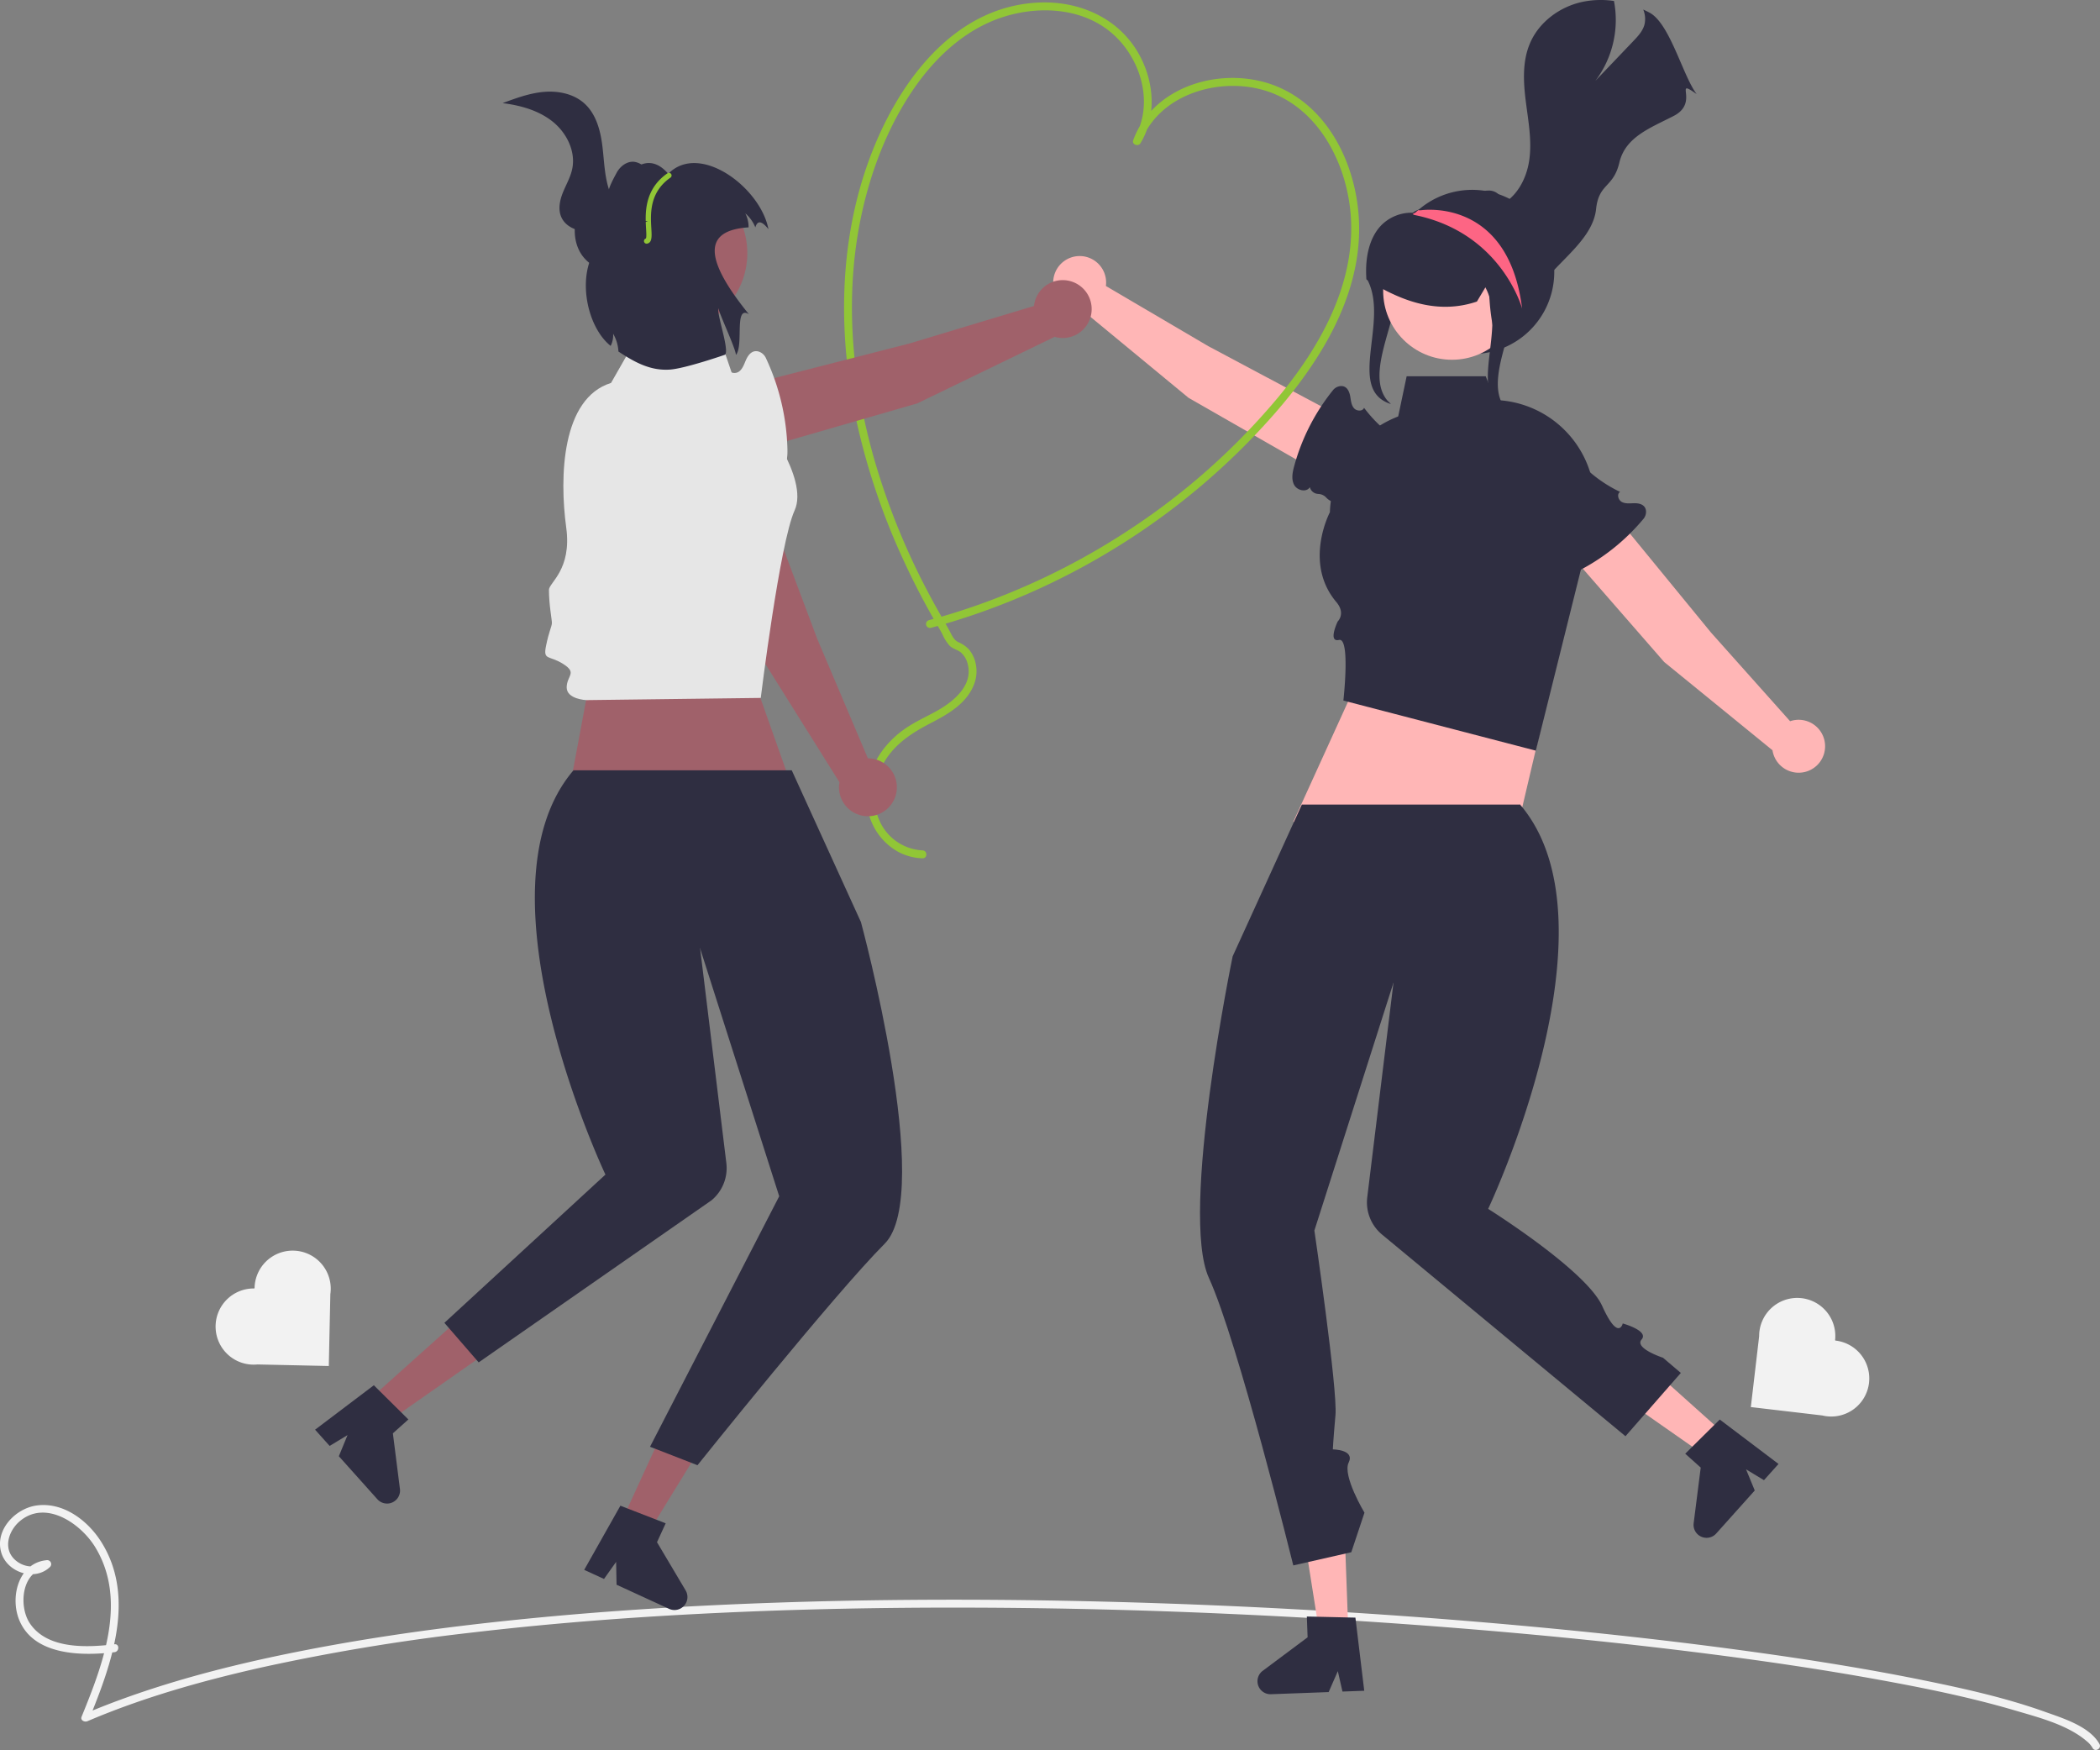 <svg xmlns="http://www.w3.org/2000/svg" data-name="Layer 1" width="796.56" height="663.687" viewBox="0 0 796.56 663.687" xmlns:xlink="http://www.w3.org/1999/xlink"><rect x="0" y="0" width="796.56" height="663.687" fill="#808080" stroke="none"/><path d="M998.08,779.59c-3.694-6.691-13.924-9.803-20.55-12.176-14.73-5.276-30.143-8.72-45.446-11.851-21.874-4.476-43.948-7.965-66.062-11.018-26.994-3.727-54.084-6.756-81.215-9.296q-46.019-4.309-92.186-6.794-48.87-2.668-97.822-3.383c-32.817-.461-65.647-.229-98.449.89-31.404,1.072-62.792,2.947-94.066,6.026-28.249,2.781-56.441,6.512-84.313,11.928-23.853,4.635-47.593,10.457-70.438,18.812q-7.16,2.619-14.174,5.611l2.204,1.694c8.465-20.765,17.786-46.132,4.561-67.109-5.103-8.094-14.3-15.117-24.365-13.829-8.156,1.044-16.182,9.356-13.522,18,2.302,7.479,12.729,10.92,18.478,5.304a1.516,1.516,0,0,0-1.061-2.561c-10.833.864-14.236,13.854-10.658,22.664,5.546,13.655,23.996,13.711,36.161,12.247,1.893-.228,1.916-3.23,0-3-10.348,1.245-25.467,2.003-32.117-7.943-4.411-6.598-3.098-20.194,6.613-20.968l-1.061-2.561c-3.29,3.214-8.618,2.156-11.621-.985-4.047-4.234-1.881-10.609,2.091-14.07,9.849-8.58,23.293.707,28.784,9.715,12.312,20.197,2.895,44.497-5.178,64.298-.561,1.375,1.171,2.134,2.203,1.694,21.21-9.038,43.555-15.329,66.016-20.381a783.464,783.464,0,0,1,81.068-13.377c30.374-3.548,60.891-5.822,91.433-7.274,32.114-1.527,64.27-2.131,96.419-2.038q48.772.14,97.51,2.343,46.685,2.07,93.27,5.91c27.979,2.317,55.922,5.124,83.783,8.592,23.575,2.935,47.107,6.322,70.482,10.581,17.22,3.138,34.455,6.643,51.259,11.591,8.922,2.627,19.852,5.409,27.078,11.59a9.265,9.265,0,0,1,2.296,2.636c.933,1.69,3.525.179,2.59-1.514Z" transform="translate(-201.72 -118.157)" fill="#f2f2f2"/><path d="M652.566,269.046l61.849,35.397a11.502,11.502,0,0,0,15.593-4.159l0,0a11.502,11.502,0,0,0-4.601-16.046l-65.373-34.8-38.832-22.82a10.037,10.037,0,1,0-9.491,8.71Z" transform="translate(-201.72 -118.157)" fill="#ffb6b6"/><path d="M698.56,302.913h0a3.392,3.392,0,0,0,3.21,2.569,4.4,4.4,0,0,1,2.519.927,4.045,4.045,0,0,1,.392.358,6.636,6.636,0,0,0,5.766,2.098c3.479-.512,7.536.694,10.893,2.193,3.673,1.641,7.313,3.505,11.273,4.219,5.712,1.03,12.441-.736,14.039-7.78a13.359,13.359,0,0,0-1.197-8.87c-2.866-5.75-8.463-9.211-13.849-12.471l2.763.249a51.075,51.075,0,0,1-15.244-13.593c-.543,1.456-2.854,1.309-3.855.12-1.001-1.189-1.117-2.857-1.383-4.388-.335-1.93-1.249-4.116-3.654-3.967a4.182,4.182,0,0,0-2.937,1.613,79.033,79.033,0,0,0-14.692,28.818c-.633,2.336-1.13,4.952.029,7.077S697.327,304.996,698.56,302.913Z" transform="translate(-201.72 -118.157)" fill="#2f2e41"/><path d="M551.644,440.674a18.939,18.939,0,0,1-16.34-11.314c-3.221-7.186-2.068-15.694,1.894-22.332,4.133-6.924,10.598-11.021,17.586-14.645,6.403-3.32,13.299-7.213,16.218-14.211a13.803,13.803,0,0,0,.484-9.609,12.33,12.33,0,0,0-2.21-4.073,11.755,11.755,0,0,0-4.121-2.818c-1.524-.79-2.235-2.268-2.992-3.737-.84-1.63-1.756-3.203-2.676-4.788q-3.279-5.65-6.298-11.445a265.545,265.545,0,0,1-19.526-48.249c-9.177-31.463-12.042-65.3-4.357-97.394,3.673-15.34,9.671-30.368,18.51-43.484,8.146-12.089,19.323-22.772,33.316-27.603,13.45-4.643,29.891-4.191,41.41,4.997,9.461,7.546,15.021,20.743,12.456,32.757a26.385,26.385,0,0,1-3.282,8.244l2.742,1.156c6.688-17.992,29.119-24.752,46.409-19.831,21.136,6.016,32.352,28.715,33.321,49.304,1.19,25.261-12.112,48.549-27.765,67.378A257.195,257.195,0,0,1,630.476,318.798a263.537,263.537,0,0,1-67.506,31.996q-4.439,1.369-8.924,2.578a1.501,1.501,0,0,0,.798,2.893,266.15,266.15,0,0,0,71.285-31.111,263.79,263.79,0,0,0,59.318-50.417c16.689-19.187,31.52-42.81,31.813-69.05.241-21.584-9.885-45.77-30.866-54.613-17.416-7.34-40.983-2.619-51.639,13.801a32.788,32.788,0,0,0-3.191,6.452c-.607,1.633,1.885,2.566,2.742,1.156,6.789-11.168,4.969-25.609-2.053-36.219-7.989-12.071-22.107-17.738-36.299-17.151-32.947,1.363-54.069,31.123-64.478,59.385-11.748,31.897-11.927,67.121-4.713,100.062a255.909,255.909,0,0,0,17.091,50.797q5.634,12.429,12.449,24.276c.96,1.671,1.987,3.307,2.866,5.022a16.674,16.674,0,0,0,2.742,4.38c1.236,1.23,2.996,1.509,4.311,2.588a8.628,8.628,0,0,1,2.624,4.628c1.933,7.944-5.479,13.97-11.567,17.404-3.789,2.138-7.791,3.904-11.429,6.307a37.076,37.076,0,0,0-8.441,7.576c-4.886,6.052-7.668,13.728-6.805,21.554A23.244,23.244,0,0,0,541.847,440.889a20.712,20.712,0,0,0,9.797,2.785c1.931.056,1.93-2.944,0-3Z" transform="translate(-201.72 -118.157)" fill="#91c636"/><polygon points="215.565 301.691 229.565 226.691 273.565 222.691 302.449 304.305 215.565 301.691" fill="#a0616a"/><polygon points="526.565 232.691 490.565 311.691 574.065 320.423 596.565 224.691 526.565 232.691" fill="#ffb6b6"/><polygon points="654.207 543.912 646.856 552.118 611.001 527.038 621.85 514.927 654.207 543.912" fill="#ffb6b6"/><path d="M845.751,700.128a4.932,4.932,0,0,0,6.956-.381l14.614-16.317-3.298-8.015,6.793,4.106,5.519-6.153-22.289-16.85-2.044,2.031-8.358,8.267-2.691,2.672,5.872,5.26L844.151,695.843A4.924,4.924,0,0,0,845.751,700.128Z" transform="translate(-201.72 -118.157)" fill="#2f2e41"/><polygon points="511.44 618.695 500.43 619.102 493.585 575.885 509.833 575.284 511.44 618.695" fill="#ffb6b6"/><path d="M678.704,755.953a4.932,4.932,0,0,0,5.104,4.742l21.889-.812,3.478-7.939,1.762,7.74,8.26-.3-3.35-27.74-2.881-.061-11.753-.275-3.791-.081.292,7.878-17.035,12.721A4.924,4.924,0,0,0,678.704,755.953Z" transform="translate(-201.72 -118.157)" fill="#2f2e41"/><path d="M778.308,423.296H695.529l-26.244,57.552s-20.196,97.573-9,122c11,24,32,109,32,109l22-5,5-15s-8.442-14.032-6-19-6-5-6-5,.132-3.294,1-13-8-70-8-70l30-94Z" transform="translate(-201.72 -118.157)" fill="#2f2e41"/><path d="M713.112,442.413l17.173,48.434-9.947,81.386a15.872,15.872,0,0,0,5.63,14.149l92.317,76.465,21-24-6.77-5.763s-11.003-3.583-8.117-6.91-7.148-6.086-7.148-6.086-1.638,6.958-7.801-6.642-43.25-36.82-43.25-36.82,51.087-107.78,12.11-153.331Z" transform="translate(-201.72 -118.157)" fill="#2f2e41"/><polygon points="139.923 530.912 147.274 539.118 183.129 514.038 172.279 501.927 139.923 530.912" fill="#a0616a"/><path d="M353.419,682.843l-2.673-21.092,5.872-5.26-2.691-2.672-8.358-8.267-2.044-2.031-22.289,16.85,5.519,6.153,6.793-4.106-3.298,8.015,14.614,16.317a4.926,4.926,0,0,0,8.556-3.904Z" transform="translate(-201.72 -118.157)" fill="#2f2e41"/><polygon points="235.809 576.882 245.821 581.479 268.712 544.189 253.935 537.404 235.809 576.882" fill="#a0616a"/><path d="M461.788,721.324l-10.857-18.28,3.29-7.165-3.533-1.378L439.728,690.249l-2.684-1.049-13.729,24.336,7.513,3.444,4.594-6.473.168,8.665,19.905,9.142a4.926,4.926,0,0,0,6.292-6.99Z" transform="translate(-201.72 -118.157)" fill="#2f2e41"/><path d="M419.261,410.296h82.78l26.244,57.552s28,103,9,122-71,84-71,84l-18-7,49-95-30-94Z" transform="translate(-201.72 -118.157)" fill="#2f2e41"/><path d="M484.458,429.413,467.285,477.847l9.947,81.386a15.872,15.872,0,0,1-5.63,14.149L383.285,634.847l-13-15,61.087-56.22S380.285,455.847,419.261,410.296Z" transform="translate(-201.72 -118.157)" fill="#2f2e41"/><path d="M784.285,402.847l-73-19s2.704-23.977-1.648-22.989-.503-7.013-.503-7.013,3.15-2.998-.527-7.357c-12.58-14.907-2.442-34.062-2.442-34.062A40.321,40.321,0,0,1,740.516,273.891l27.113-4.044a39.013,39.013,0,0,1,38.536,45.098Z" transform="translate(-201.72 -118.157)" fill="#2f2e41"/><polygon points="570.565 160.691 529.565 161.691 533.565 142.691 563.565 142.691 570.565 160.691" fill="#2f2e41"/><path d="M832.98,369.237l-46.833-53.712a11.502,11.502,0,0,1,1.022-16.105l0,0a11.502,11.502,0,0,1,16.636,1.367l46.938,57.285,29.988,33.606a10.037,10.037,0,1,1-6.681,11.014Z" transform="translate(-201.72 -118.157)" fill="#ffb6b6"/><path d="M790.755,330.773h0a3.392,3.392,0,0,1-3.148-2.645,4.4,4.4,0,0,0-1.402-2.289,4.044,4.044,0,0,0-.428-.315,6.636,6.636,0,0,1-3.187-5.243c-.18-3.511-2.157-7.253-4.286-10.252-2.329-3.281-4.871-6.484-6.347-10.227-2.129-5.399-1.716-12.344,4.878-15.291a13.359,13.359,0,0,1,8.933-.565c6.2,1.683,10.691,6.493,14.944,11.136l-.786-2.66a51.075,51.075,0,0,0,16.317,12.284c-1.322.818-.724,3.055.638,3.803s3.02.535,4.574.496c1.958-.049,4.281.418,4.606,2.806a4.182,4.182,0,0,1-1.007,3.196,79.033,79.033,0,0,1-25.38,20.056c-2.167,1.079-4.635,2.078-6.946,1.358S788.954,332.39,790.755,330.773Z" transform="translate(-201.72 -118.157)" fill="#2f2e41"/><path d="M720.058,223.671c9.128,15.724-8.06,42.218,9.262,47.72l-1.427-1.427c-10.456-12.861,11.398-40.082.942-52.943a31.423,31.423,0,0,1-4.154-6.175Z" transform="translate(-201.72 -118.157)" fill="#2f2e41"/><path d="M791.276,221.287a31.132,31.132,0,1,1-53.547-21.593l.149-.149c.249-.262.498-.523.76-.772a.012.012,0,0,0,.012-.012c.324-.299.648-.598.984-.884a31.124,31.124,0,0,1,51.641,23.411Z" transform="translate(-201.72 -118.157)" fill="#2f2e41"/><circle cx="550.755" cy="110.334" r="26.105" fill="#ffb8b8"/><path d="M771.125,203.391a29.443,29.443,0,0,0-30.737-5.968c-.133.059-.28.118-.413.177-.516.206-1.031.442-1.547.693l-.295.133v.044l-.177.133a1.048,1.048,0,0,1-.427.236,16.12,16.12,0,0,0-12.156,5.054c-4.037,4.391-5.953,11.493-5.364,19.981l.015.265.236.147c.074.044.133.088.206.133,2.063,1.282,4.023,2.417,5.923,3.419,1.149.619,2.269,1.179,3.389,1.695l.398.177c.427.206.869.398,1.297.589,10.786,4.715,20.732,5.452,30.28,2.284l.177-.059,3.212-5.378,1.017-1.695c.221,1.208.354,3.109.501,5.29a81.669,81.669,0,0,0,1.135,10.152v.029c.589,2.976,1.503,5.378,3.006,6.174a1.955,1.955,0,0,0,.737.28l2.387-3.153,6.277-8.281.103-.486C782.854,223.946,779.171,211.068,771.125,203.391Z" transform="translate(-201.72 -118.157)" fill="#2f2e41"/><path d="M845.285,153.847c-5.29-7.014-10.141-26.817-17.906-30.914-.781-.413-1.562-.796-2.358-1.149a9.231,9.231,0,0,1,.427,5.864c-.693,2.387-2.461,4.288-4.185,6.086q-7.183,7.537-14.381,15.059a38.274,38.274,0,0,0,7.043-30.266,34.089,34.089,0,0,0-12.038.354c-8.576,1.857-16.444,7.662-19.848,15.752-2.903,6.837-2.49,14.602-1.562,21.97.928,7.367,2.358,14.823,1.326,22.176-1.017,7.367-5.069,14.838-11.98,17.579,1.532-.928,1.429-3.418.147-4.656a5.295,5.295,0,0,0-3.772-1.267,7.28,7.28,0,0,0-1.282.103c-5.496.869-9.519,5.467-13.026,9.799a4.896,4.896,0,0,0-3.934,3.212,3.94,3.94,0,0,0,0,2.755c1.164,2.918,5.85,3.478,7.662.914a15.039,15.039,0,0,0,13.188,18.566c6.351.604,16.444,1.562,20.644-3.256,6.557-7.544,16.621-15.103,17.682-25.049,1.046-9.931,6.542-7.957,8.841-17.682,2.299-9.74,11.744-13.099,20.629-17.682C846.534,156.986,836.164,147.364,845.285,153.847Z" transform="translate(-201.72 -118.157)" fill="#2f2e41"/><path d="M764.945,226.803c9.128,15.724-8.06,42.218,9.262,47.72l-1.427-1.427c-10.456-12.861,11.398-40.082.942-52.943a31.423,31.423,0,0,1-4.154-6.175Z" transform="translate(-201.72 -118.157)" fill="#2f2e41"/><path d="M779.085,235.209s-7.733-28.865-40.882-35.528c-.037-.012-.162-.062-.324-.137-.1-.062-.224-.125-.349-.187.374-.212.735-.398,1.108-.585a.012.012,0,0,0,.012-.012c.324-.299.648-.598.984-.884l.946.037S773.843,192.646,779.085,235.209Z" transform="translate(-201.72 -118.157)" fill="#fd6584"/><path d="M489.39,365.744l-29.581-72.069a12.574,12.574,0,0,1,6.723-16.311l0,0a12.574,12.574,0,0,1,16.739,7.267l28.432,75.804L530.921,405.769a10.973,10.973,0,1,1-10.79,9.05Z" transform="translate(-201.72 -118.157)" fill="#a0616a"/><path d="M459.214,311.079l0,0a3.708,3.708,0,0,1-2.328-3.845,4.81,4.81,0,0,0-.647-2.862,4.424,4.424,0,0,0-.332-.476,7.255,7.255,0,0,1-1.455-6.548c1.049-3.698.319-8.267-.83-12.118-1.257-4.215-2.761-8.425-2.972-12.818-.304-6.337,2.566-13.38,10.428-14.111a14.604,14.604,0,0,1,9.445,2.557c5.825,3.923,8.782,10.481,11.55,16.783l.122-3.03a55.835,55.835,0,0,0,12.568,18.455c-1.656.381-1.824,2.908-.678,4.161,1.147,1.253,2.938,1.616,4.56,2.122,2.044.638,4.284,1.939,3.78,4.524a4.572,4.572,0,0,1-2.166,2.954,86.399,86.399,0,0,1-33.324,11.831c-2.622.355-5.528.521-7.667-1.037S456.781,312.12,459.214,311.079Z" transform="translate(-201.72 -118.157)" fill="#e6e6e6"/><path d="M490.285,382.847l-66.191.831s-7.423-.327-7.423-4.811,4.149-5.423-1.289-8.878-7.68-1.212-6.559-6.818,2.242-7.459,2.242-8.775-1.121-6.921-1.121-12.527c0-2.718,8.731-7.652,6.559-23.578-2.646-19.403-1.718-49.097,16.985-54.901l0,0L446.942,239.847h25.645l7.989,23.544,9.47,12.41S508.725,299.423,503.12,311.755,490.285,382.847,490.285,382.847Z" transform="translate(-201.72 -118.157)" fill="#e6e6e6"/><path d="M549.64,271.156l-74.846,21.611a12.574,12.574,0,0,1-15.487-8.448l0,0a12.574,12.574,0,0,1,9.035-15.854l78.435-20.065,47.146-14.201a10.973,10.973,0,1,1,7.83,11.705Z" transform="translate(-201.72 -118.157)" fill="#a0616a"/><path d="M492.032,295.24v0a3.708,3.708,0,0,1-4.074,1.898,4.81,4.81,0,0,0-2.915.333,4.422,4.422,0,0,0-.509.279,7.255,7.255,0,0,1-6.667.738c-3.563-1.443-8.184-1.211-12.137-.486-4.326.793-8.674,1.833-13.065,1.568-6.333-.383-13.024-3.998-12.9-11.893a14.604,14.604,0,0,1,3.564-9.113c4.53-5.366,11.37-7.596,17.934-9.667l-2.999-.45a55.835,55.835,0,0,0,19.706-10.498c.2,1.687,2.693,2.128,4.063,1.124,1.37-1.004,1.925-2.746,2.603-4.303.855-1.963,2.391-4.049,4.907-3.269a4.572,4.572,0,0,1,2.702,2.473,86.399,86.399,0,0,1,8.156,34.409c.069,2.645-.08,5.552-1.86,7.51S492.803,297.771,492.032,295.24Z" transform="translate(-201.72 -118.157)" fill="#e6e6e6"/><circle cx="253.573" cy="96.016" r="29.898" fill="#a0616a"/><path d="M432.191,192.07c.308-2.691,2.152-6.016,3.435-8.401s3.76-4.333,6.463-4.167a6.894,6.894,0,0,1,5.281,3.589,14.457,14.457,0,0,1,1.643,6.383,33.429,33.429,0,0,1-10.87,26.618c-2.095,1.879-4.617,3.552-7.431,3.615a9.585,9.585,0,0,1-6.788-3.053c-4.555-4.562-5.244-12.061-2.811-18.031s3.518-8.293,9.079-11.554" transform="translate(-201.72 -118.157)" fill="#2f2e41"/><path d="M474.191,235.07c-.5,2.66,4.1,15.31,2.63,17.59,0,0-15.221,5.287-21.041,5.667-7.11.46-12.829-2.457-19.479-6.847a14.93,14.93,0,0,0-2.01-6.76,9.046,9.046,0,0,1-.94,4.62c-9.74-7.76-13.396-29.099-3.766-39.009l10-23c-3,1,6.056-14.451,15.606-3.261,11.95-12.17,35.1,5.35,38,21-2.791-3.532-4.245-3.116-4.96-.68a13.775,13.775,0,0,0-3.8-5.31,11.513,11.513,0,0,1,1.24,5.31c-18.85,1.17-15.342,13.887.109,32.937-5.713-3.557-1.858,11.77-4.909,15.433C480.721,250.2,474.731,237.56,474.191,235.07Z" transform="translate(-201.72 -118.157)" fill="#2f2e41"/><path d="M446.989,210.577a1,1,0,0,1-.273-1.962c.262-.433.155-2.253.068-3.725-.325-5.524-.87-14.769,8.106-21.01a1.0 1,0,1,1,1.142,1.642c-8.055,5.601-7.571,13.815-7.251,19.25.183,3.107.315,5.352-1.57,5.779A.993.993,0,0,1,446.989,210.577Z" transform="translate(-201.72 -118.157)" fill="#91c636"/><path d="M447.455,201.974a56.402,56.402,0,0,1-19.206,4.256c-5.237.222-11.485-.946-13.613-5.735-1.291-2.906-.603-6.311.578-9.264s2.839-5.741,3.523-8.847c1.474-6.69-2.005-13.779-7.343-18.072s-12.227-6.187-19.023-7.048c5.106-1.894,10.29-3.807,15.716-4.261s11.222.725,15.274,4.364c4.385,3.937,6.069,10.053,6.815,15.899s.784,11.866,2.766,17.416,6.533,10.719,12.406,11.211" transform="translate(-201.72 -118.157)" fill="#2f2e41"/><path d="M910.662,642.617a14.447,14.447,0,0,0-12.664-16.033c-.035-.004-.07-.006-.106-.01l0-.003-.003.002.012-.106-.108-.013a14.446,14.446,0,1,0-28.802-1.536l-3.155,26.877.106.012.003-.002,26.983,3.167a14.426,14.426,0,0,0,17.735-12.358Z" transform="translate(-201.72 -118.157)" fill="#f2f2f2"/><path d="M313.041,592.467a14.447,14.447,0,0,0-14.756,14.131c-.001.036.001.071 0.0.106l-.003-0.0.002.002-.106-.002-.002.109a14.446,14.446,0,1,0,1.209,28.818l27.055.586.002-.106-.002-.002.588-27.162a14.426,14.426,0,0,0-13.987-16.48Z" transform="translate(-201.72 -118.157)" fill="#f2f2f2"/></svg>